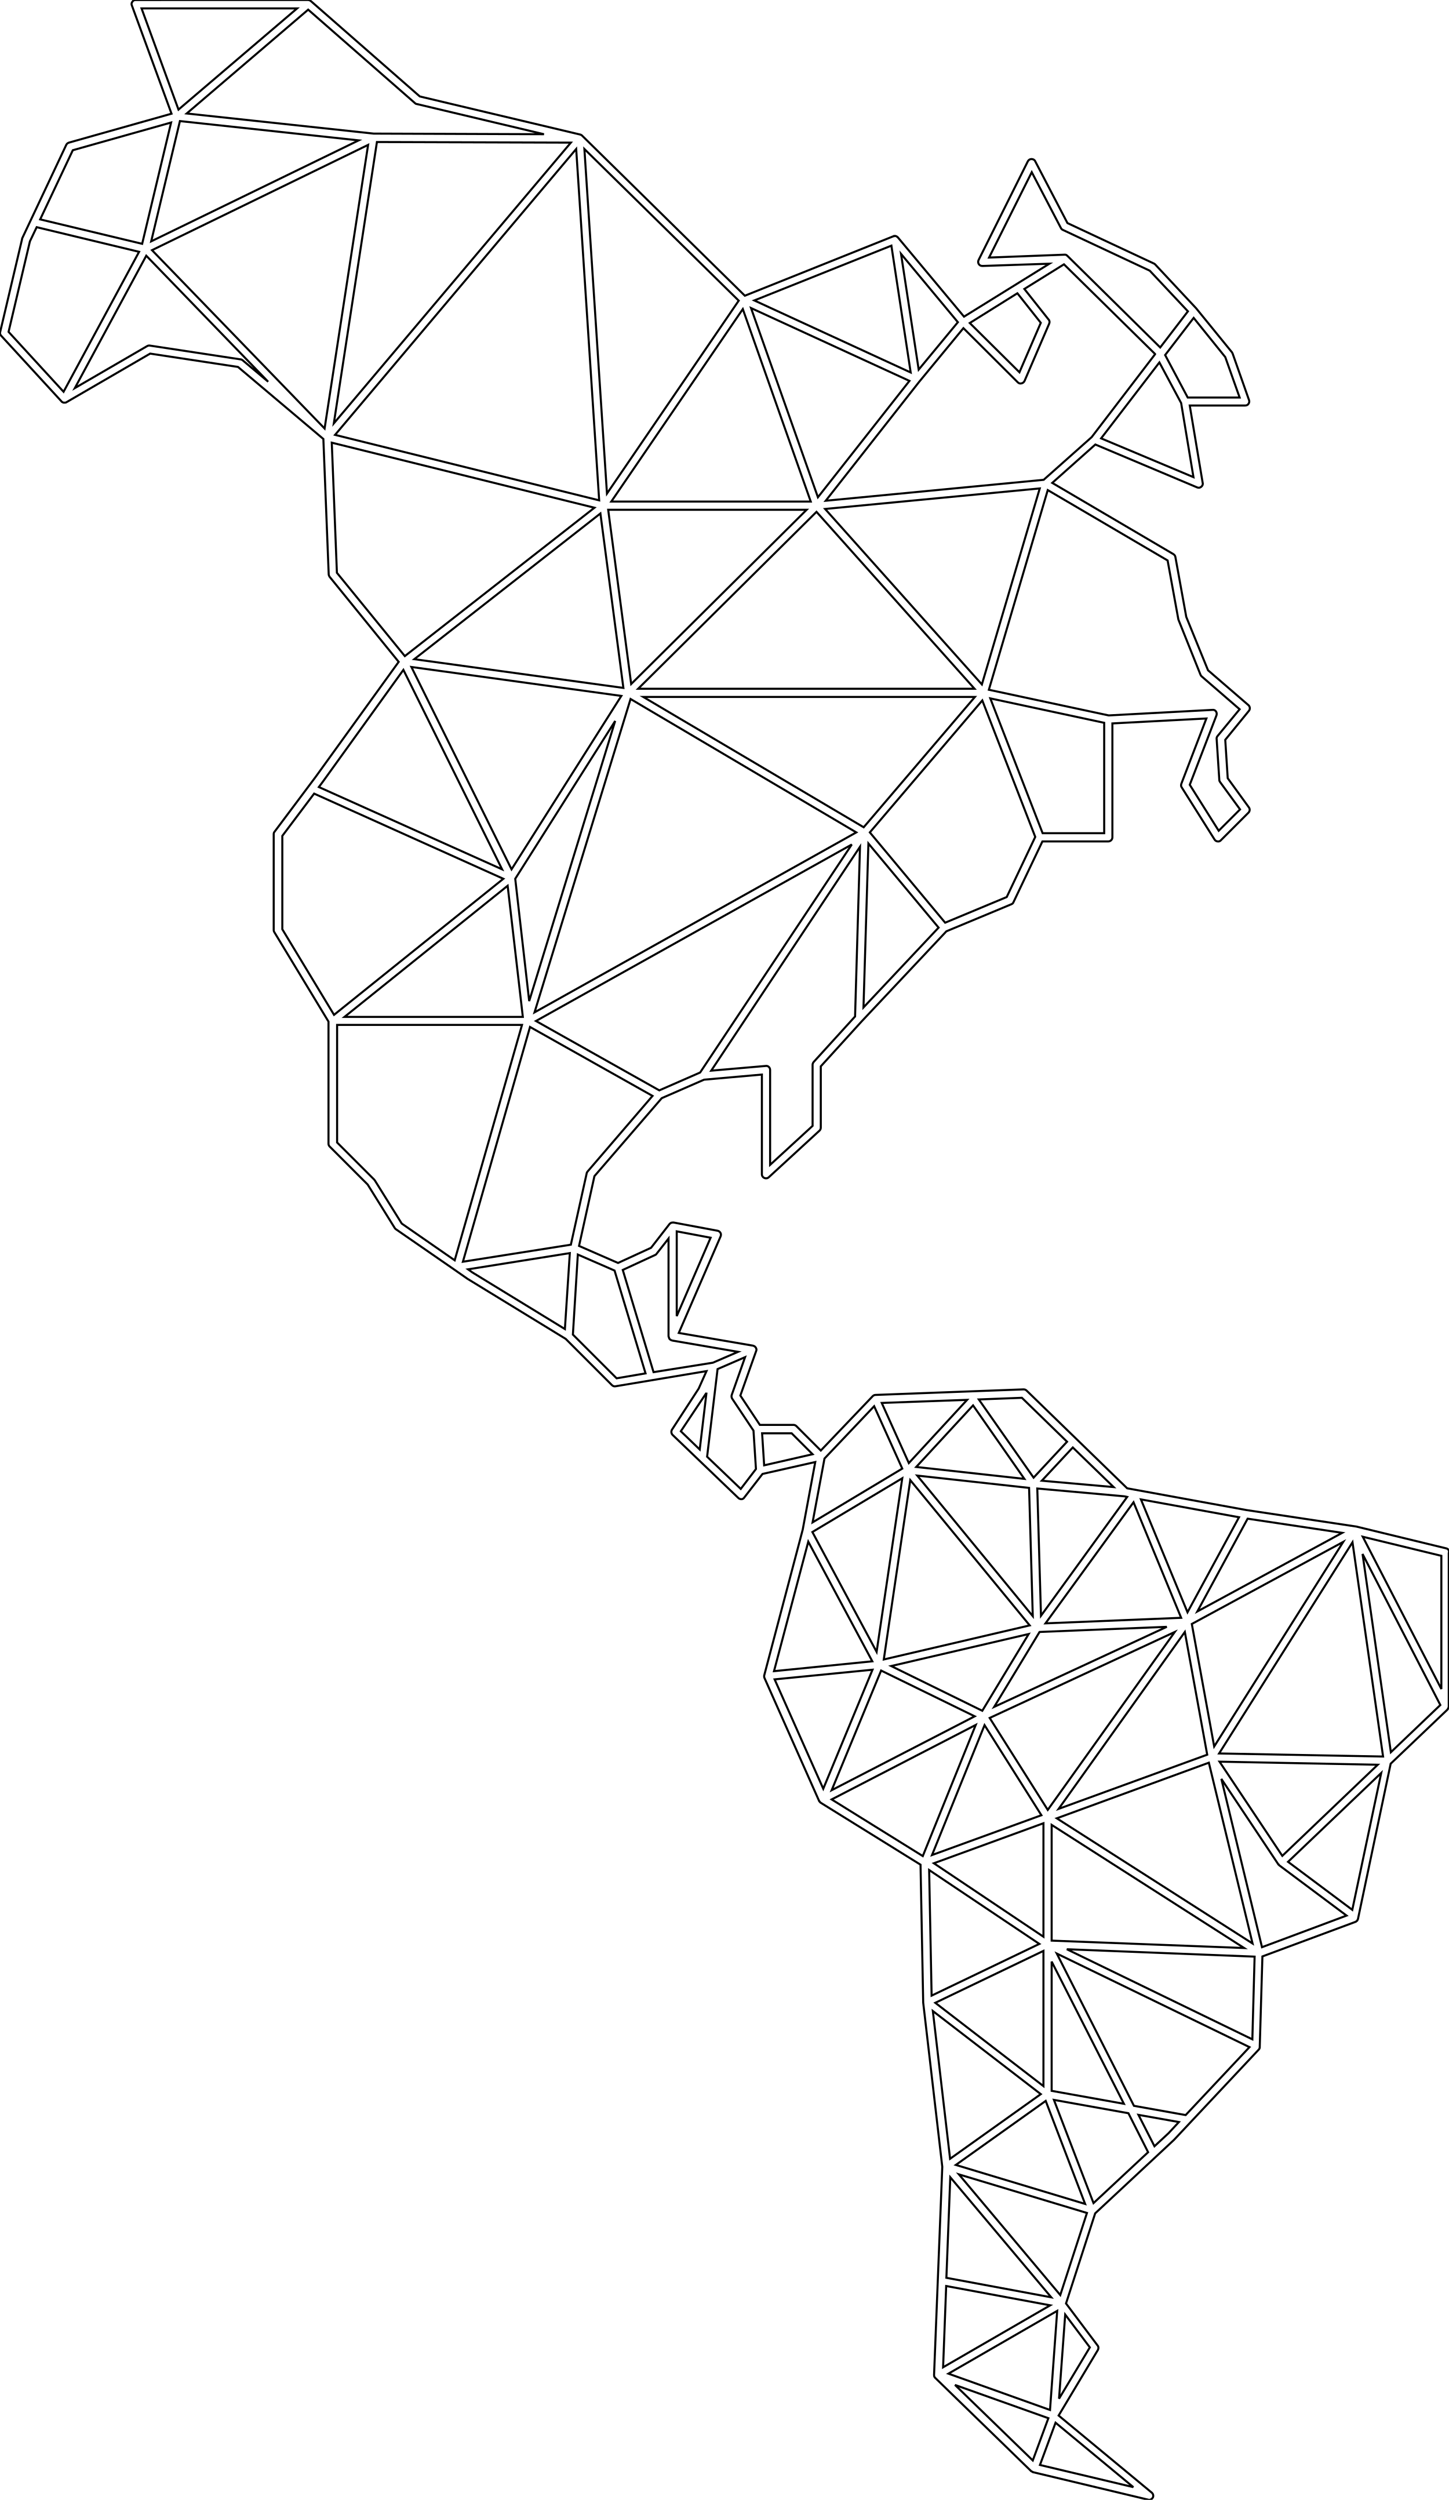 <?xml version="1.0" encoding="UTF-8" standalone="no"?>
<svg
   xmlns:dc="http://purl.org/dc/elements/1.1/"
   xmlns:cc="http://creativecommons.org/ns#"
   xmlns:rdf="http://www.w3.org/1999/02/22-rdf-syntax-ns#"
   xmlns:svg="http://www.w3.org/2000/svg"
   xmlns="http://www.w3.org/2000/svg"
   height="1218.1"
   width="706.103"
   id="svg90"
   xml:space="preserve"
   enable-background="new 0 0 2255 1400"
   viewBox="0 0 706.103 1218.1"
   y="0px"
   x="0px"
   version="1.1"><defs
   id="defs94">
	
	

		
		
		
		
		
		
		
		
		
		
		
		
		
		
		
		
		
		
		
		
	</defs>
<g
   transform="translate(-115.988,-16.629)"
   id="Background">
	
</g>
<path
   d="m 704.877,754.5 -44.1,-10.7 c 0,0 0,0 0,0 0,0 0,0 0,0 h -0.1 l -53.3,-8 -58.1,-10.6 -49,-47.6 c -0.4,-0.4 -0.9,-0.6 -1.5,-0.6 l -72.1,2.7 c 0,0 0,0 0,0 v 0 c -0.5,0 -1,0.2 -1.4,0.6 v 0 c 0,0 0,0 0,0 l -25.3,26.5 -11.9,-11.9 c -0.4,-0.4 -0.9,-0.6 -1.4,-0.6 h -16.4 l -9.5,-14.3 7.7,-21.7 c 0.2,-0.4 0.2,-0.9 0,-1.3 0,0 0,0 0,0 0,-0.1 -0.1,-0.2 -0.1,-0.2 0,0 0,0 0,0 -0.2,-0.4 -0.5,-0.7 -0.9,-0.9 v 0 c 0,0 0,0 0,0 0,0 0,0 0,0 -0.1,0 -0.1,-0.1 -0.2,-0.1 v 0 c 0,0 0,0 0,0 0,0 0,0 0,0 -0.1,0 -0.2,-0.1 -0.3,-0.1 l -36.2,-6.2 20.4,-47.1 c 0.2,-0.6 0.2,-1.2 -0.1,-1.7 -0.3,-0.5 -0.8,-0.9 -1.4,-1 l -21.4,-4 c -0.1,0 -0.2,0 -0.3,0 0,0 -0.1,0 -0.1,0 0,0 0,0 -0.1,0 -0.2,0 -0.5,0.1 -0.7,0.1 0,0 -0.1,0 -0.1,0.1 -0.2,0.1 -0.3,0.2 -0.5,0.3 0,0 -0.1,0.1 -0.1,0.1 0,0 -0.1,0.1 -0.1,0.1 l -9,11.6 -16.1,7.4 -19,-8.3 7.5,-34 32.8,-38 20.6,-9 28.2,-2.5 v 48.6 c 0,0.8 0.5,1.5 1.2,1.8 0.7,0.3 1.6,0.2 2.2,-0.4 l 24.7,-22.7 c 0.4,-0.4 0.6,-0.9 0.6,-1.5 v -29.8 l 20,-22 c 0,0 0,0 0,0 l 0.1,-0.1 41.1,-43.7 31.7,-13.2 c 0.5,-0.2 0.8,-0.5 1,-1 l 14.1,-29.6 h 32.1 c 1.1,0 2,-0.9 2,-2 v -55.5 l 45.8,-2.4 -12.2,31.8 c -0.2,0.6 -0.2,1.3 0.2,1.8 l 16,25.4 c 0.3,0.5 0.9,0.9 1.5,0.9 0.6,0.1 1.2,-0.1 1.6,-0.6 l 13.4,-13.4 c 0.7,-0.7 0.8,-1.8 0.2,-2.6 l -10.3,-14.2 -1.2,-18.7 11.5,-14.1 c 0.7,-0.8 0.6,-2.1 -0.2,-2.8 l -19.7,-17 -10.6,-26 -5.3,-29.2 c -0.1,-0.6 -0.5,-1.1 -1,-1.4 l -59,-34.7 21,-18.7 49.6,20.9 c 0.7,0.3 1.4,0.2 2,-0.3 0.6,-0.5 0.9,-1.2 0.7,-1.9 l -6.3,-37.7 h 27 c 0.7,0 1.3,-0.3 1.6,-0.8 0.4,-0.5 0.5,-1.2 0.3,-1.8 l -8,-22.7 c -0.1,-0.2 -0.2,-0.4 -0.3,-0.6 l -17.5,-21.5 -20,-21.4 c -0.2,-0.2 -0.4,-0.3 -0.6,-0.4 l -42.1,-19.7 -15.7,-30.1 c -0.3,-0.7 -1,-1.1 -1.8,-1.1 0,0 0,0 0,0 -0.8,0 -1.4,0.4 -1.8,1.1 l -24,48.1 c -0.3,0.6 -0.3,1.4 0.1,2 0.4,0.6 1,0.9 1.8,0.9 l 32.6,-1.1 -41.6,25.8 -32.3,-38.7 c -0.1,-0.1 -0.2,-0.2 -0.3,-0.2 0,0 -0.1,-0.1 -0.1,-0.1 -0.4,-0.3 -0.9,-0.4 -1.4,-0.3 0,0 0,0 -0.1,0 -0.1,0 -0.1,0 -0.1,0.1 -0.1,0 -0.2,0 -0.3,0.1 l -72.2,28.9 -79.2,-77.9 c 0,0 0,0 0,0 0,0 -0.1,-0.1 -0.1,-0.1 0,0 -0.1,-0.1 -0.1,-0.1 -0.1,-0.1 -0.2,-0.1 -0.3,-0.2 -0.1,0 -0.2,-0.1 -0.2,-0.1 -0.1,0 -0.1,0 -0.2,-0.1 l -78.3,-18.6 -53,-46.4 c -0.1,-0.1 -0.2,-0.1 -0.3,-0.2 -0.1,-0.1 -0.2,-0.1 -0.3,-0.2 -0.1,-0.1 -0.3,-0.1 -0.4,-0.1 -0.1,0 -0.2,-0.1 -0.3,-0.1 0,0 -0.1,0 -0.1,0 H 66.077 c -0.7,0 -1.3,0.3 -1.6,0.9 -0.4,0.5 -0.5,1.2 -0.2,1.8 l 19.3,52.7 -50,14.1 c -0.6,0.2 -1,0.5 -1.3,1.1 l -21.4,45.4 c -0.1,0.1 -0.1,0.3 -0.1,0.4 L 0.077,161.8 c -0.2,0.6 0,1.3 0.5,1.8 l 29.4,32 c 0.1,0.2 0.3,0.3 0.5,0.4 0,0 0,0 0,0 0,0 0,0 0,0 0,0 0,0 0,0 0.2,0.1 0.3,0.1 0.5,0.2 0.1,0 0.1,0 0.2,0 0.1,0 0.1,0 0.2,0 0.1,0 0.2,0 0.2,0 0.1,0 0.1,0 0.2,0 0.2,0 0.4,-0.1 0.6,-0.2 0,0 0,0 0,0 v 0 c 0,0 0,0 0,0 l 40.8,-23.7 42.8,6.5 41.6,35.1 2.6,65.9 c 0,0.4 0.2,0.8 0.4,1.2 l 33.7,41.5 -40.5,56.1 -20,26.7 c -0.3,0.3 -0.4,0.8 -0.4,1.2 v 46.7 c 0,0.4 0.1,0.7 0.3,1 l 26.4,43.6 v 59.5 c 0,0.5 0.2,1 0.6,1.4 l 18.5,18.5 13.2,21.2 c 0.1,0.2 0.3,0.4 0.6,0.6 l 28.5,19.7 c 0,0 0,0 0,0 l 6.3,4.4 47.9,29.3 22.5,22.5 c 0.5,0.5 1.1,0.7 1.7,0.6 l 44.4,-7.4 -3.8,8.5 -13,20 c -0.5,0.8 -0.4,1.9 0.3,2.6 l 32,30.7 c 0.4,0.4 1,0.6 1.5,0.6 0.6,0 1.1,-0.3 1.4,-0.8 l 8.9,-11.5 25.7,-5.8 -6.1,32.9 -18.7,70.8 c -0.1,0.2 -0.1,0.5 -0.1,0.7 0,0 0,0 0,0 0,0.1 0,0.1 0,0.2 0,0.2 0.1,0.3 0.1,0.5 l 26.7,60.1 c 0,0 0,0.1 0.1,0.1 0,0.1 0.1,0.2 0.2,0.2 0.1,0.1 0.1,0.2 0.2,0.3 0,0 0,0.1 0.1,0.1 0,0 0.1,0.1 0.2,0.1 0.1,0 0.1,0.1 0.1,0.1 l 48.5,30.1 1.3,67.2 9.3,80 -4,101.3 c 0,0 0,0.1 0,0.1 0,0.1 0,0.1 0,0.2 0,0.2 0.1,0.4 0.1,0.6 0,0 0,0 0,0 0.1,0.2 0.2,0.4 0.4,0.6 0,0 0,0.1 0.1,0.1 l 46.7,45.4 c 0,0 0,0 0,0 0,0 0,0 0.1,0 0.2,0.1 0.3,0.3 0.5,0.3 0,0 0.1,0 0.1,0.1 0,0 0.1,0 0.1,0 0,0 0.1,0 0.1,0.1 l 56.1,13.4 c 0.2,0 0.3,0.1 0.5,0.1 0.7,0 1.4,-0.4 1.8,-1.1 0.4,-0.8 0.2,-1.8 -0.5,-2.4 l -45.4,-37.6 19.1,-31.9 c 0.4,-0.7 0.4,-1.6 -0.1,-2.2 l -15.4,-20.5 14.2,-43.9 38.4,-35.8 41.4,-44.1 c 0,0 0,0 0,0 0.1,-0.1 0.2,-0.3 0.3,-0.5 0,0 0,0 0,-0.1 0.1,-0.2 0.1,-0.3 0.1,-0.5 0,-0.1 0,-0.1 0,-0.2 0,0 0,0 0,0 l 1.3,-44 45.5,-16.9 c 0,0 0.1,0 0.1,-0.1 0,0 0.1,0 0.1,-0.1 0.2,-0.1 0.5,-0.3 0.6,-0.5 0,0 0,0 0,0 0,0 0,-0.1 0,-0.1 0.1,-0.2 0.2,-0.4 0.3,-0.6 0,0 0,-0.1 0,-0.1 0,0 0,0 0,0 l 15.9,-75.5 27.6,-26.3 c 0,0 0,-0.1 0.1,-0.1 0.1,-0.1 0.2,-0.2 0.2,-0.4 0.1,-0.1 0.1,-0.2 0.2,-0.3 0.1,-0.1 0.1,-0.3 0.1,-0.4 0,-0.1 0.1,-0.2 0.1,-0.3 v -74.8 c 0.4,-1.2 -0.2,-2 -1.1,-2.3 z m -363.9,-48.2 -9.2,-8.9 12.4,-18.6 c 0,-0.1 0.1,-0.1 0.1,-0.2 z m -11.2,-106.3 16.5,3.1 -16.5,38.2 z m 11.4,-77.4 -19.9,8.7 -60.1,-33.8 153.9,-86 z m 133.7,-187 h -163.9 l 86.9,-86.2 z m -72.8,-87.6 104.6,-10 -28.2,95.5 z m -94.5,85.3 -11.2,-84.9 h 96.7 z m -3.8,1.9 -101.9,-14 90.7,-71 z m -1,3.9 -53.5,84.5 -48.8,-98.6 z m -48,156.4 h -86.9 l 79.5,-63.9 z m -3.7,-67.3 48.7,-76.9 -41.9,136.5 z m 56.2,-87.6 110,65 -156.8,87.7 z m 109.4,154.7 -20.2,22.2 c -0.3,0.4 -0.5,0.9 -0.5,1.3 v 29.8 l -20.7,19 v -46.2 c 0,-0.6 -0.2,-1.1 -0.6,-1.5 -0.4,-0.4 -1,-0.6 -1.5,-0.5 l -26.6,2.3 72.5,-109.1 z m -103.2,-155.7 h 161.6 l -54.2,63.5 z m 107.3,151.3 2.4,-79.9 34.2,41 z m 69.8,-53.8 -30,12.5 -36.7,-44 54.8,-64.3 25.8,66.5 z m 47.5,-31.1 h -30 l -25.5,-65.7 55.5,11.9 z m 30.9,-132.9 5.2,28.5 c 0,0.1 0.1,0.3 0.1,0.4 l 10.7,26.7 c 0.1,0.3 0.3,0.6 0.5,0.8 l 18.6,16.1 -10.8,13.1 c -0.3,0.4 -0.5,0.9 -0.4,1.4 l 1.3,20 c 0,0.4 0.2,0.7 0.4,1 l 9.7,13.3 -10.4,10.4 -14.1,-22.4 13,-33.8 c 0.2,-0.6 0.2,-1.3 -0.2,-1.9 -0.4,-0.6 -1,-0.9 -1.7,-0.8 l -50.6,2.7 -58.4,-12.5 28.7,-97.3 z m 12.6,-40.6 -45,-18.9 28.4,-37 10.6,19.8 z m 15.5,-58.5 7,19.7 h -25.3 l -11,-20.7 13.9,-18.1 z m -115.1,-48.5 20.8,-41.6 14.2,27.2 c 0.2,0.4 0.5,0.7 0.9,0.9 l 42.4,19.9 18.6,19.8 -13.5,17.6 -45.2,-44.6 c 0,0 -0.1,0 -0.1,-0.1 -0.1,-0.1 -0.3,-0.2 -0.4,-0.3 -0.1,0 -0.1,-0.1 -0.2,-0.1 -0.2,-0.1 -0.3,-0.1 -0.5,-0.1 -0.1,0 -0.1,0 -0.2,0 0,0 0,0 0,0 z m 13.8,17.4 11.4,14.4 -10.4,24.1 -24.2,-24 z m 0.2,43.4 c 0.5,0.5 1.1,0.7 1.8,0.5 0.7,-0.1 1.2,-0.6 1.5,-1.2 l 12,-27.9 c 0.3,-0.7 0.2,-1.5 -0.3,-2 l -11.8,-14.9 19.3,-12 44.4,43.7 v 0.1 l -30.9,40.4 -23.4,20.8 -106.2,10.2 45.5,-57.9 21.6,-26.2 z m -29.2,-29.3 -19.1,23.1 -8.6,-56.4 z m -32.4,-37.3 9.4,61.8 -76.2,-35.1 z m 8.8,65.9 -44.6,56.7 -32.6,-92.2 z m -48.1,58.8 h -97.2 l 64.1,-93.8 z m -35.1,-97.9 -64.2,94 -11,-167.9 z m -68,97.3 -128.7,-31.9 117.5,-139.3 z m -129.3,-37.5 21,-137.1 94.5,0.3 z m 39.6,-156 c 0.2,0.2 0.5,0.4 0.9,0.4 l 61.9,14.7 -83,-0.3 L 90.977,55.3 150.177,4.7 Z M 68.977,4.1 H 144.777 L 86.977,53.4 Z m 18.7,54.9 87.1,9.4 -101.1,49.2 z m -52.2,14.2 47.9,-13.5 -14.1,59.1 -49.7,-11.9 z m -4.5,117.7 -26.8,-29.2 10.4,-44.1 3.3,-6.9 49.9,12 z m 87.2,-15.4 c -0.3,-0.2 -0.6,-0.4 -1,-0.4 l -44.1,-6.7 c -0.4,-0.1 -0.9,0 -1.3,0.2 l -35.3,20.5 34.8,-64.5 59.4,61.4 z m 40,33.3 L 74.077,121.9 179.377,70.6 Z m 6,70.3 -2.5,-63.4 128,31.7 -92.4,72.3 z m -7,102 39.4,-54.7 48.1,97.2 -89.3,-40.1 z m -19.6,71.7 v -45.5 l 15.5,-20.6 92.2,41.5 -82.5,66.3 z m 84,161.3 -25.8,-17.9 -13.1,-21 c -0.1,-0.1 -0.2,-0.2 -0.3,-0.4 l -18.1,-18.1 v -57.3 h 90.1 z m 53.7,33.5 -45.1,-27.6 -2.1,-1.5 49.6,-7.9 z m -49.7,-32.8 32.7,-114.4 59.7,33.6 -31.7,36.9 c -0.2,0.3 -0.4,0.6 -0.4,0.9 l -7.7,34.7 z m 74.9,56.8 -21.3,-21.3 2.4,-39 17.9,7.8 15.1,50.1 z m 18,-3 -15,-49.8 15.8,-7.3 c 0.3,-0.1 0.5,-0.3 0.7,-0.6 l 5.8,-7.4 v 47.6 c 0,0 0,0 0,0 0,0.1 0,0.2 0.1,0.3 0,0.2 0.1,0.4 0.2,0.6 0,0 0,0.1 0,0.1 0,0.1 0.1,0.1 0.1,0.2 0.1,0.2 0.2,0.3 0.4,0.4 0.1,0.1 0.2,0.1 0.3,0.2 0.1,0.1 0.3,0.2 0.5,0.2 0.1,0 0.1,0.1 0.2,0.1 l 32.1,5.5 -12.3,5.3 z m 42.5,56.9 -16.4,-15.7 5.1,-42.7 13.4,-5.8 -6.5,18.4 c -0.2,0.6 -0.1,1.3 0.2,1.8 l 10.4,15.6 1.2,18.7 z m 11.4,-11.5 -1,-15.6 h 14.4 l 10.2,10.2 z m 138.2,167.9 -28.3,-44.8 90.2,-41.9 z m 66.8,-86.7 10.9,59.8 -72.4,26.4 z m -92.9,36.5 22.1,-36.5 62,-2.5 z m 17.3,-39.7 -71.1,16.6 12.9,-87.4 z m -54.8,-73 54.5,6 1.8,62.5 z m 54.3,77.2 -22.6,37.4 -44.4,-21.8 z m -21.5,44.4 27.7,43.9 -53.3,19.4 z m 28.7,47.8 v 55.3 l -53.4,-35.8 z m 1.1,135.3 19.2,50.2 -63,-19 z m -1.1,-7.2 -52.7,-40.6 52.7,-25.3 z m 4,-60.7 35.2,69.3 -35.2,-6.3 z m 0,-66.6 93.8,60 -93.8,-3.6 z m 2.5,-3.2 74.1,-27.1 21.3,88.1 z m 65.8,-94.7 73.8,-40 -62.9,99.7 z m 27.2,-51.3 46.1,6.9 -70.6,38.3 z m -4.2,-0.7 -25.1,46.3 -22.7,-55 z m -28.2,49 -66.1,2.7 42.9,-59 z m -26.3,-58.9 -42,57.9 -1.8,-62 42.4,3.8 z m -6.6,-4.8 -35,-3.1 15.1,-16.2 z m -44.7,-43.5 22,21.4 -16.3,17.5 -26.7,-38.1 z m 1.2,39.5 -52.7,-5.8 27.7,-30 z m -27.9,-38.5 -28.4,30.8 -13.2,-29.3 z m -69.5,28.6 24.2,-25.5 13.7,30.4 -43.7,26.2 z m 37.9,9.6 -12.5,84.6 -31.3,-58.4 z m -45.8,30.9 31.2,58.3 -47.9,4.8 z m -16.4,67.1 47.7,-4.7 -24,58 z m 51.9,-4.3 45.6,22.3 -69.7,36 z m 20.3,90.4 -44.4,-27.6 70.2,-36.3 z m 3.1,6.8 53.7,36 -52.5,25.2 z m 1.8,68.7 52.6,40.5 -44.2,31.5 z m 57.7,139.5 -51.1,-9.5 1.9,-49 z m -51.2,-5.5 50.7,9.4 -52.2,30.2 z m 54.1,12.1 -3.5,48.3 -49.5,-17.7 z m -11.9,72.9 -37.9,-36.8 45.5,16.2 z m 49,13 -45.5,-10.8 7.6,-20.6 z m -21.2,-68.1 -15,25 3,-41 z m -14.4,-25.5 -49.4,-58.8 62.4,18.8 z m 16.2,-44.8 -19.3,-50.3 36.3,6.5 9.6,19 z m 36.6,-34.1 -6.9,6.4 -7.8,-15.3 19.7,3.5 z m 8.3,-8.8 -25.2,-4.5 -37.6,-74.2 93.9,45.6 z m 32.5,-36.9 -90.4,-43.9 91.5,3.6 z m 4.7,-44.9 -19.8,-82 27.8,41.7 c 0,0.1 0.1,0.1 0.1,0.1 0,0 0,0.1 0.1,0.1 0,0 0.1,0 0.1,0.1 0,0 0.1,0.1 0.1,0.1 l 32.8,24.5 z m -20.7,-90.4 77.1,1.5 -46.5,44.4 z m 64.7,72.2 -31.3,-23.4 45.4,-43.3 z m -64.9,-76.2 65,-102.9 14.9,104.4 z m 83.7,-0.6 -13.8,-96.6 37.9,73.6 z m 24.6,-30.8 -38.3,-74.2 38.3,9.3 z"
   style="fill:none;stroke:#000000;stroke-opacity:1"
   id="path9" />
</svg>